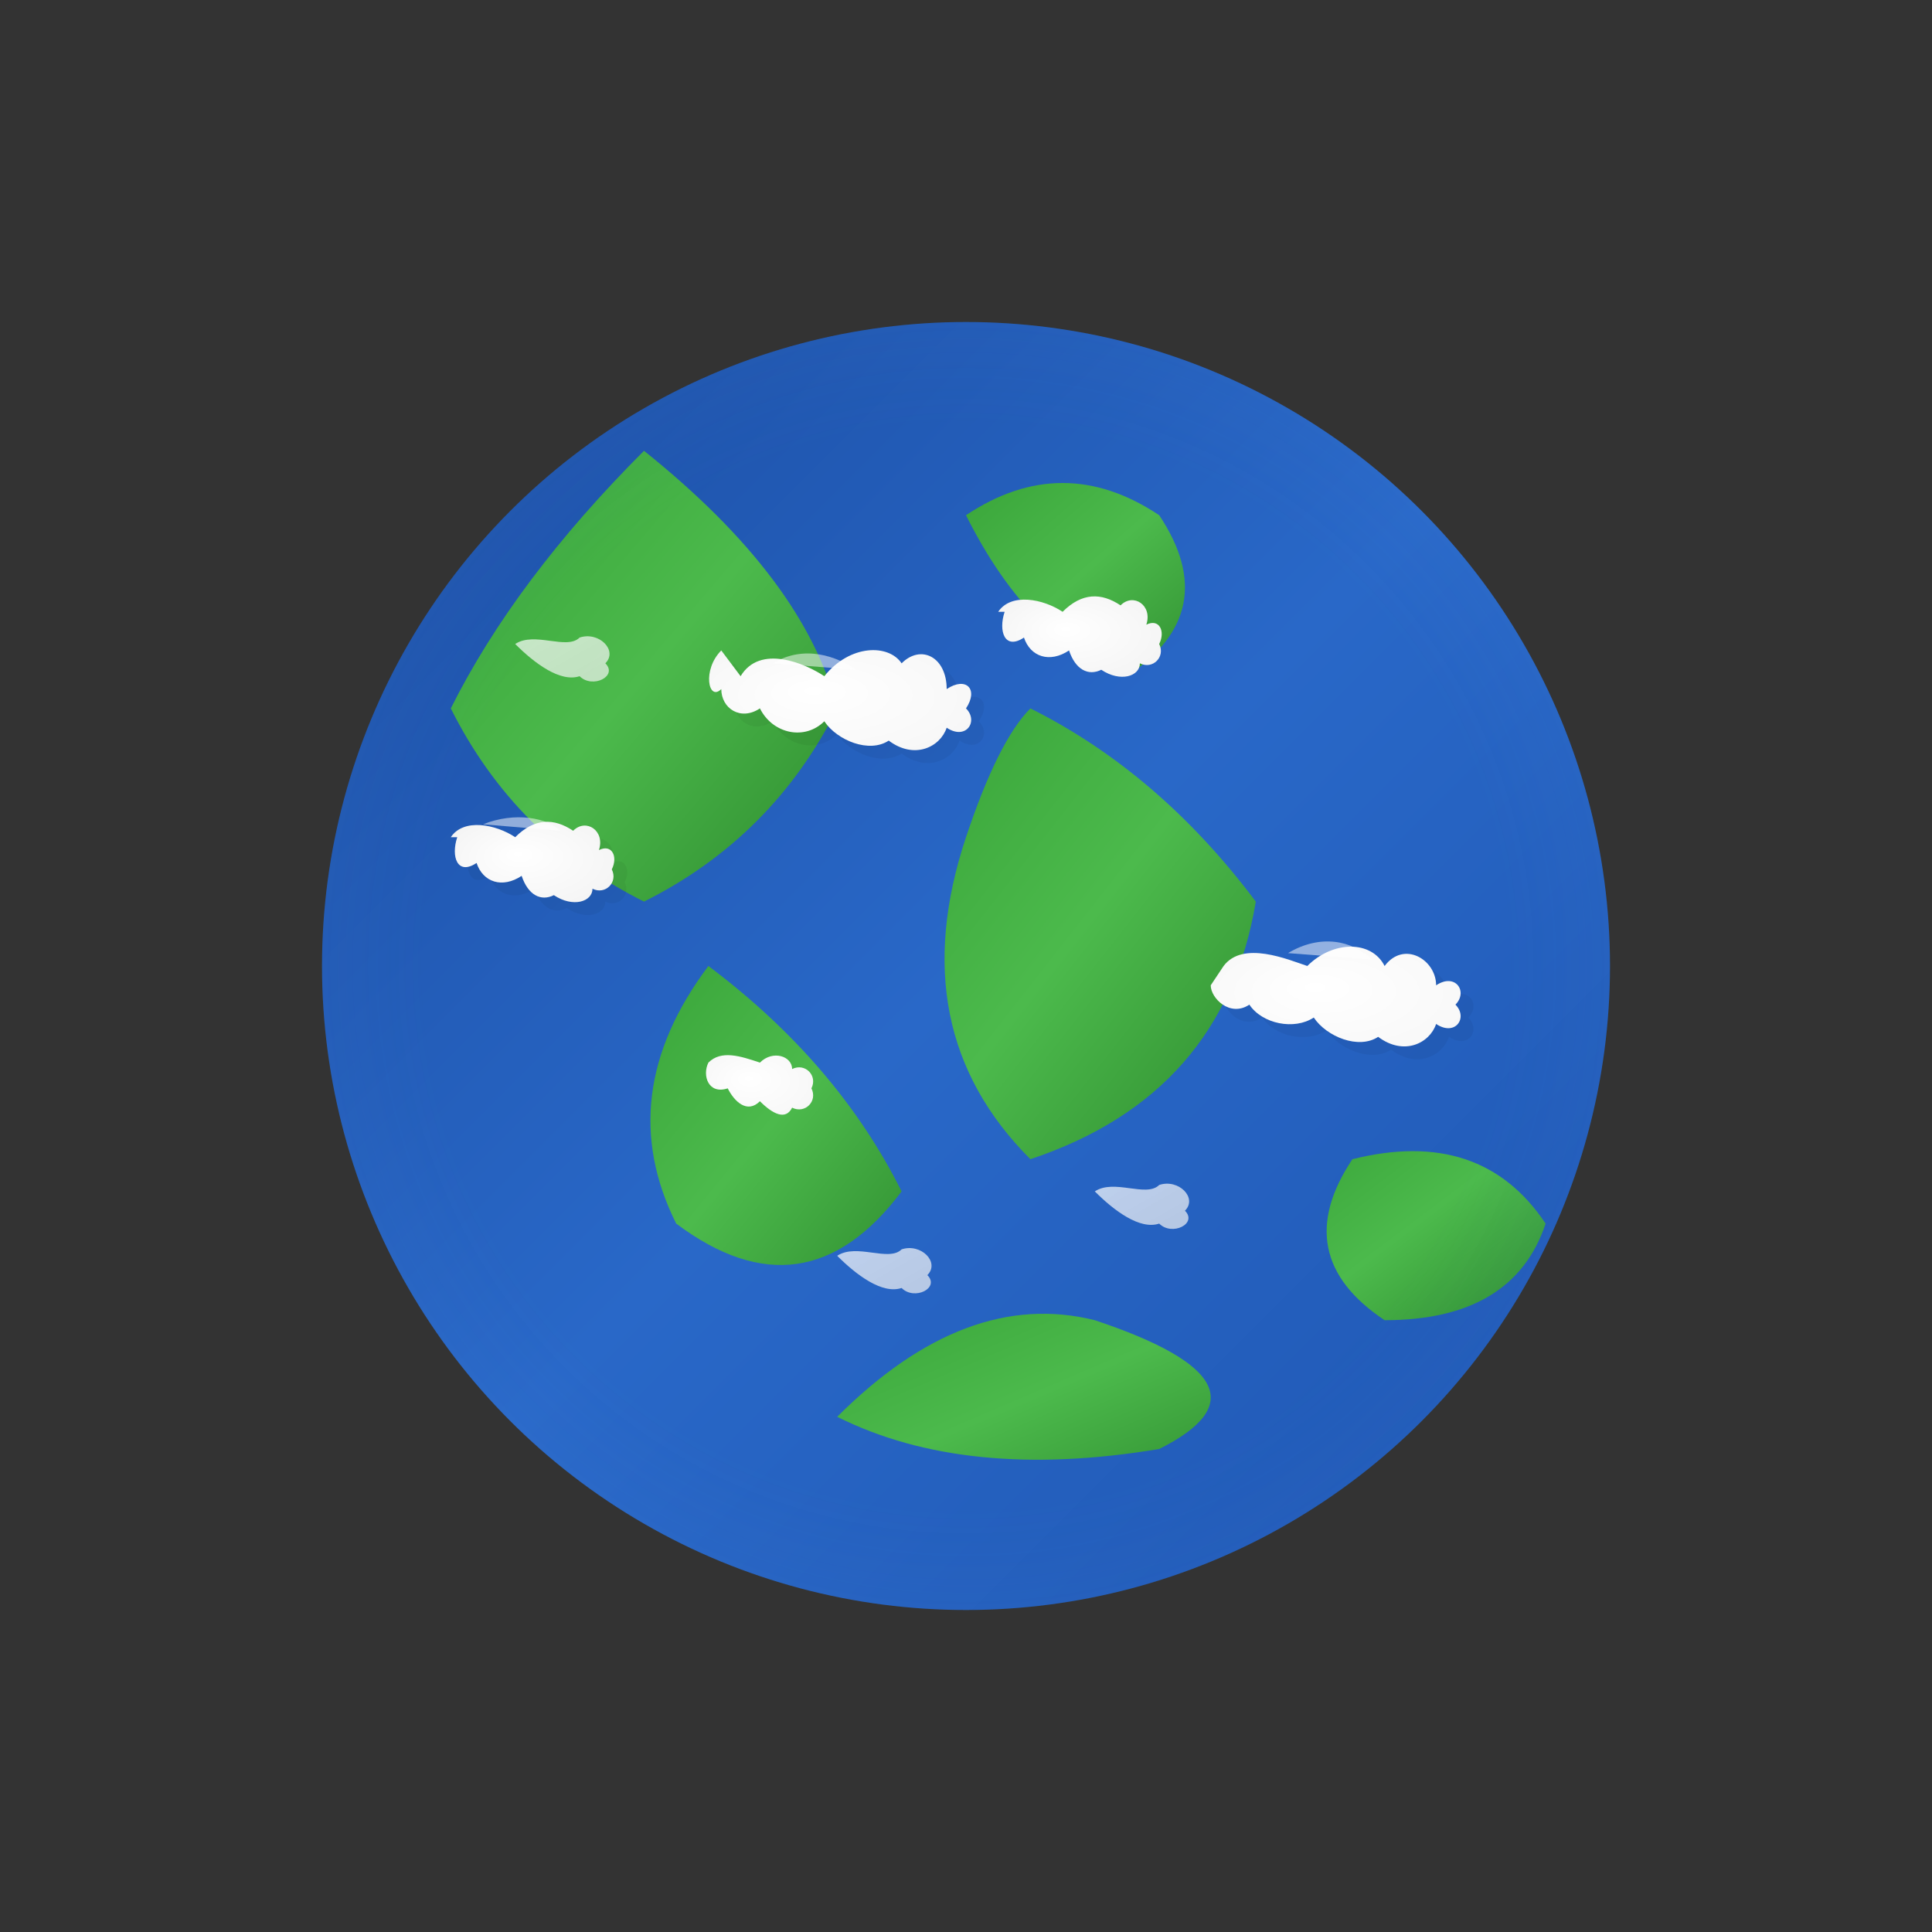 <svg xmlns="http://www.w3.org/2000/svg" viewBox="0 0 300 300">
  
  <rect x="0" y="0" width="300" height="300" fill="#333333" stroke="none"/>
  
  <!-- Earth base with oceanic gradient -->
  <circle cx="150" cy="150" r="100" fill="url(#oceanGradient)" />
  
  <!-- Continents with terrain gradient -->
  <g fill="url(#terrainGradient)">
    <!-- Stylized continent shapes -->
    <!-- North America -->
    <path d="M 100 70 Q 80 90, 70 110 Q 80 130, 100 140 Q 120 130, 130 110 Q 125 90, 100 70" />
    
    <!-- South America -->
    <path d="M 110 150 Q 95 170, 105 190 Q 125 205, 140 185 Q 130 165, 110 150" />
    
    <!-- Europe -->
    <path d="M 150 80 Q 165 70, 180 80 Q 190 95, 175 105 Q 160 100, 150 80" />
    
    <!-- Africa -->
    <path d="M 160 110 Q 180 120, 195 140 Q 190 170, 160 180 Q 140 160, 150 130 Q 155 115, 160 110" />
    
    <!-- Australia -->
    <path d="M 210 180 Q 230 175, 240 190 Q 235 205, 215 205 Q 200 195, 210 180" />
    
    <!-- Antarctica -->
    <path d="M 130 220 Q 150 230, 180 225 Q 200 215, 170 205 Q 150 200, 130 220" />
  </g>
  
  <!-- Cloud shadows (subtle) -->
  <g fill="#000000" opacity="0.05">
    <!-- Shadow for North Atlantic Cloud -->
    <path d="M 115 105 
             C 118 100, 125 103, 128 105 
             C 132 100, 138 100, 140 103 
             C 143 100, 147 102, 147 107
             C 150 105, 152 107, 150 110
             C 152 112, 150 115, 147 113
             C 146 116, 142 118, 138 115
             C 135 117, 130 115, 128 112
             C 125 115, 120 114, 118 110
             C 115 112, 112 110, 112 107
             C 110 109, 109 104, 112 101" 
             transform="translate(2, 2)" />
             
    <!-- Shadow for North Pacific Cloud -->
    <path d="M 70 130 
             C 72 127, 77 128, 80 130 
             C 83 127, 86 127, 89 129 
             C 91 127, 94 129, 93 132
             C 95 131, 96 133, 95 135
             C 96 137, 94 139, 92 138
             C 92 140, 89 141, 86 139
             C 84 140, 82 139, 81 136
             C 78 138, 75 137, 74 134
             C 71 136, 70 133, 71 130" 
             transform="translate(2, 2)" />
             
    <!-- Shadow for Indian Ocean Cloud -->
    <path d="M 190 150 
             C 193 146, 200 149, 203 150 
             C 207 146, 213 146, 215 150 
             C 218 146, 223 149, 223 153
             C 226 151, 228 154, 226 156
             C 228 158, 226 161, 223 159
             C 222 162, 218 164, 214 161
             C 211 163, 206 161, 204 158
             C 201 160, 196 159, 194 156
             C 191 158, 188 155, 188 153" 
             transform="translate(2, 2)" />
  </g>
  
  <!-- Cloud patterns -->
  <g>
    <!-- North Atlantic Cloud - between North America and Europe -->
    <path d="M 115 105 
             C 118 100, 125 103, 128 105 
             C 132 100, 138 100, 140 103 
             C 143 100, 147 102, 147 107
             C 150 105, 152 107, 150 110
             C 152 112, 150 115, 147 113
             C 146 116, 142 118, 138 115
             C 135 117, 130 115, 128 112
             C 125 115, 120 114, 118 110
             C 115 112, 112 110, 112 107
             C 110 109, 109 104, 112 101" 
             fill="url(#cloudGradient1)" />
             
    <!-- North Pacific Cloud - near west coast of North America -->
    <path d="M 70 130 
             C 72 127, 77 128, 80 130 
             C 83 127, 86 127, 89 129 
             C 91 127, 94 129, 93 132
             C 95 131, 96 133, 95 135
             C 96 137, 94 139, 92 138
             C 92 140, 89 141, 86 139
             C 84 140, 82 139, 81 136
             C 78 138, 75 137, 74 134
             C 71 136, 70 133, 71 130" 
             fill="url(#cloudGradient2)" />
             
    <!-- Indian Ocean Cloud - between Africa and Australia -->
    <path d="M 190 150 
             C 193 146, 200 149, 203 150 
             C 207 146, 213 146, 215 150 
             C 218 146, 223 149, 223 153
             C 226 151, 228 154, 226 156
             C 228 158, 226 161, 223 159
             C 222 162, 218 164, 214 161
             C 211 163, 206 161, 204 158
             C 201 160, 196 159, 194 156
             C 191 158, 188 155, 188 153" 
             fill="url(#cloudGradient3)" />
             
    <!-- Small Equatorial Cloud - Central Pacific -->
    <path d="M 110 165
             C 112 163, 115 164, 118 165
             C 120 163, 123 164, 123 166
             C 125 165, 127 167, 126 169
             C 127 171, 125 173, 123 172
             C 122 174, 120 173, 118 171
             C 116 173, 114 171, 113 169
             C 110 170, 109 167, 110 165"
             fill="url(#cloudGradient1)" />
             
    <!-- Northern Europe Cloud System -->
    <path d="M 155 95
             C 157 92, 162 93, 165 95
             C 168 92, 171 92, 174 94
             C 176 92, 179 94, 178 97
             C 180 96, 181 98, 180 100
             C 181 102, 179 104, 177 103
             C 177 105, 174 106, 171 104
             C 169 105, 167 104, 166 101
             C 163 103, 160 102, 159 99
             C 156 101, 155 98, 156 95"
             fill="url(#cloudGradient2)" />
  </g>
  
  <!-- Wispy clouds -->
  <g opacity="0.7">
    <!-- South Pacific wispy cloud -->
    <path d="M 170 185
             C 173 183, 178 186, 180 184
             C 183 183, 186 186, 184 188
             C 186 190, 182 192, 180 190
             C 177 191, 173 188, 170 185"
             fill="url(#wispyCloudGradient)" />
             
    <!-- North Pacific wispy cloud -->
    <path d="M 80 100
             C 83 98, 88 101, 90 99
             C 93 98, 96 101, 94 103
             C 96 105, 92 107, 90 105
             C 87 106, 83 103, 80 100"
             fill="url(#wispyCloudGradient)" />
             
    <!-- South Atlantic wispy cloud -->
    <path d="M 130 195
             C 133 193, 138 196, 140 194
             C 143 193, 146 196, 144 198
             C 146 200, 142 202, 140 200
             C 137 201, 133 198, 130 195"
             fill="url(#wispyCloudGradient)" />
  </g>
  
  <!-- Cloud highlights -->
  <g opacity="0.5">
    <!-- North Atlantic highlight -->
    <path d="M 120 103
             C 125 100, 130 102, 133 104"
             fill="white" />
             
    <!-- North Pacific highlight -->
    <path d="M 75 128
             C 80 126, 85 127, 87 129"
             fill="white" />
             
    <!-- Indian Ocean highlight -->
    <path d="M 200 148
             C 205 145, 210 146, 213 149"
             fill="white" />
  </g>
  
  <!-- Atmospheric glow -->
  <circle cx="150" cy="150" r="100" fill="url(#atmosphereGlow)" opacity="0.3" />
  
  <!-- Gradients definition -->
  <defs>
    <radialGradient id="atmosphereGlow" cx="150" cy="150" r="120" gradientUnits="userSpaceOnUse">
      <stop offset="70%" stop-color="#4b8ae0" stop-opacity="0" />
      <stop offset="85%" stop-color="#5c96e8" stop-opacity="0.2" />
      <stop offset="100%" stop-color="#6ca3f0" stop-opacity="0.4" />
    </radialGradient>
    
    <linearGradient id="oceanGradient" x1="0%" y1="0%" x2="100%" y2="100%">
      <stop offset="0%" stop-color="#1a4ba0" />
      <stop offset="50%" stop-color="#2968c8" />
      <stop offset="100%" stop-color="#1e55b1" />
    </linearGradient>
    
    <linearGradient id="terrainGradient" x1="0%" y1="0%" x2="100%" y2="100%">
      <stop offset="0%" stop-color="#37a237" />
      <stop offset="50%" stop-color="#4cba4c" />
      <stop offset="100%" stop-color="#2e8b2e" />
    </linearGradient>
    
    <radialGradient id="cloudGradient1" cx="50%" cy="50%" r="70%" fx="40%" fy="40%">
      <stop offset="0%" stop-color="#ffffff" />
      <stop offset="70%" stop-color="#f8f8f8" />
      <stop offset="100%" stop-color="#f0f0f0" />
    </radialGradient>
    
    <radialGradient id="cloudGradient2" cx="50%" cy="50%" r="70%" fx="40%" fy="40%">
      <stop offset="0%" stop-color="#ffffff" />
      <stop offset="75%" stop-color="#f5f5f5" />
      <stop offset="100%" stop-color="#eeeeee" />
    </radialGradient>
    
    <radialGradient id="cloudGradient3" cx="50%" cy="50%" r="70%" fx="40%" fy="40%">
      <stop offset="0%" stop-color="#ffffff" />
      <stop offset="80%" stop-color="#f8f8f8" />
      <stop offset="100%" stop-color="#f0f0f0" />
    </radialGradient>
    
    <linearGradient id="wispyCloudGradient" x1="0%" y1="0%" x2="100%" y2="100%">
      <stop offset="0%" stop-color="#ffffff" />
      <stop offset="100%" stop-color="#f0f0f0" />
    </linearGradient>
  </defs>
</svg>